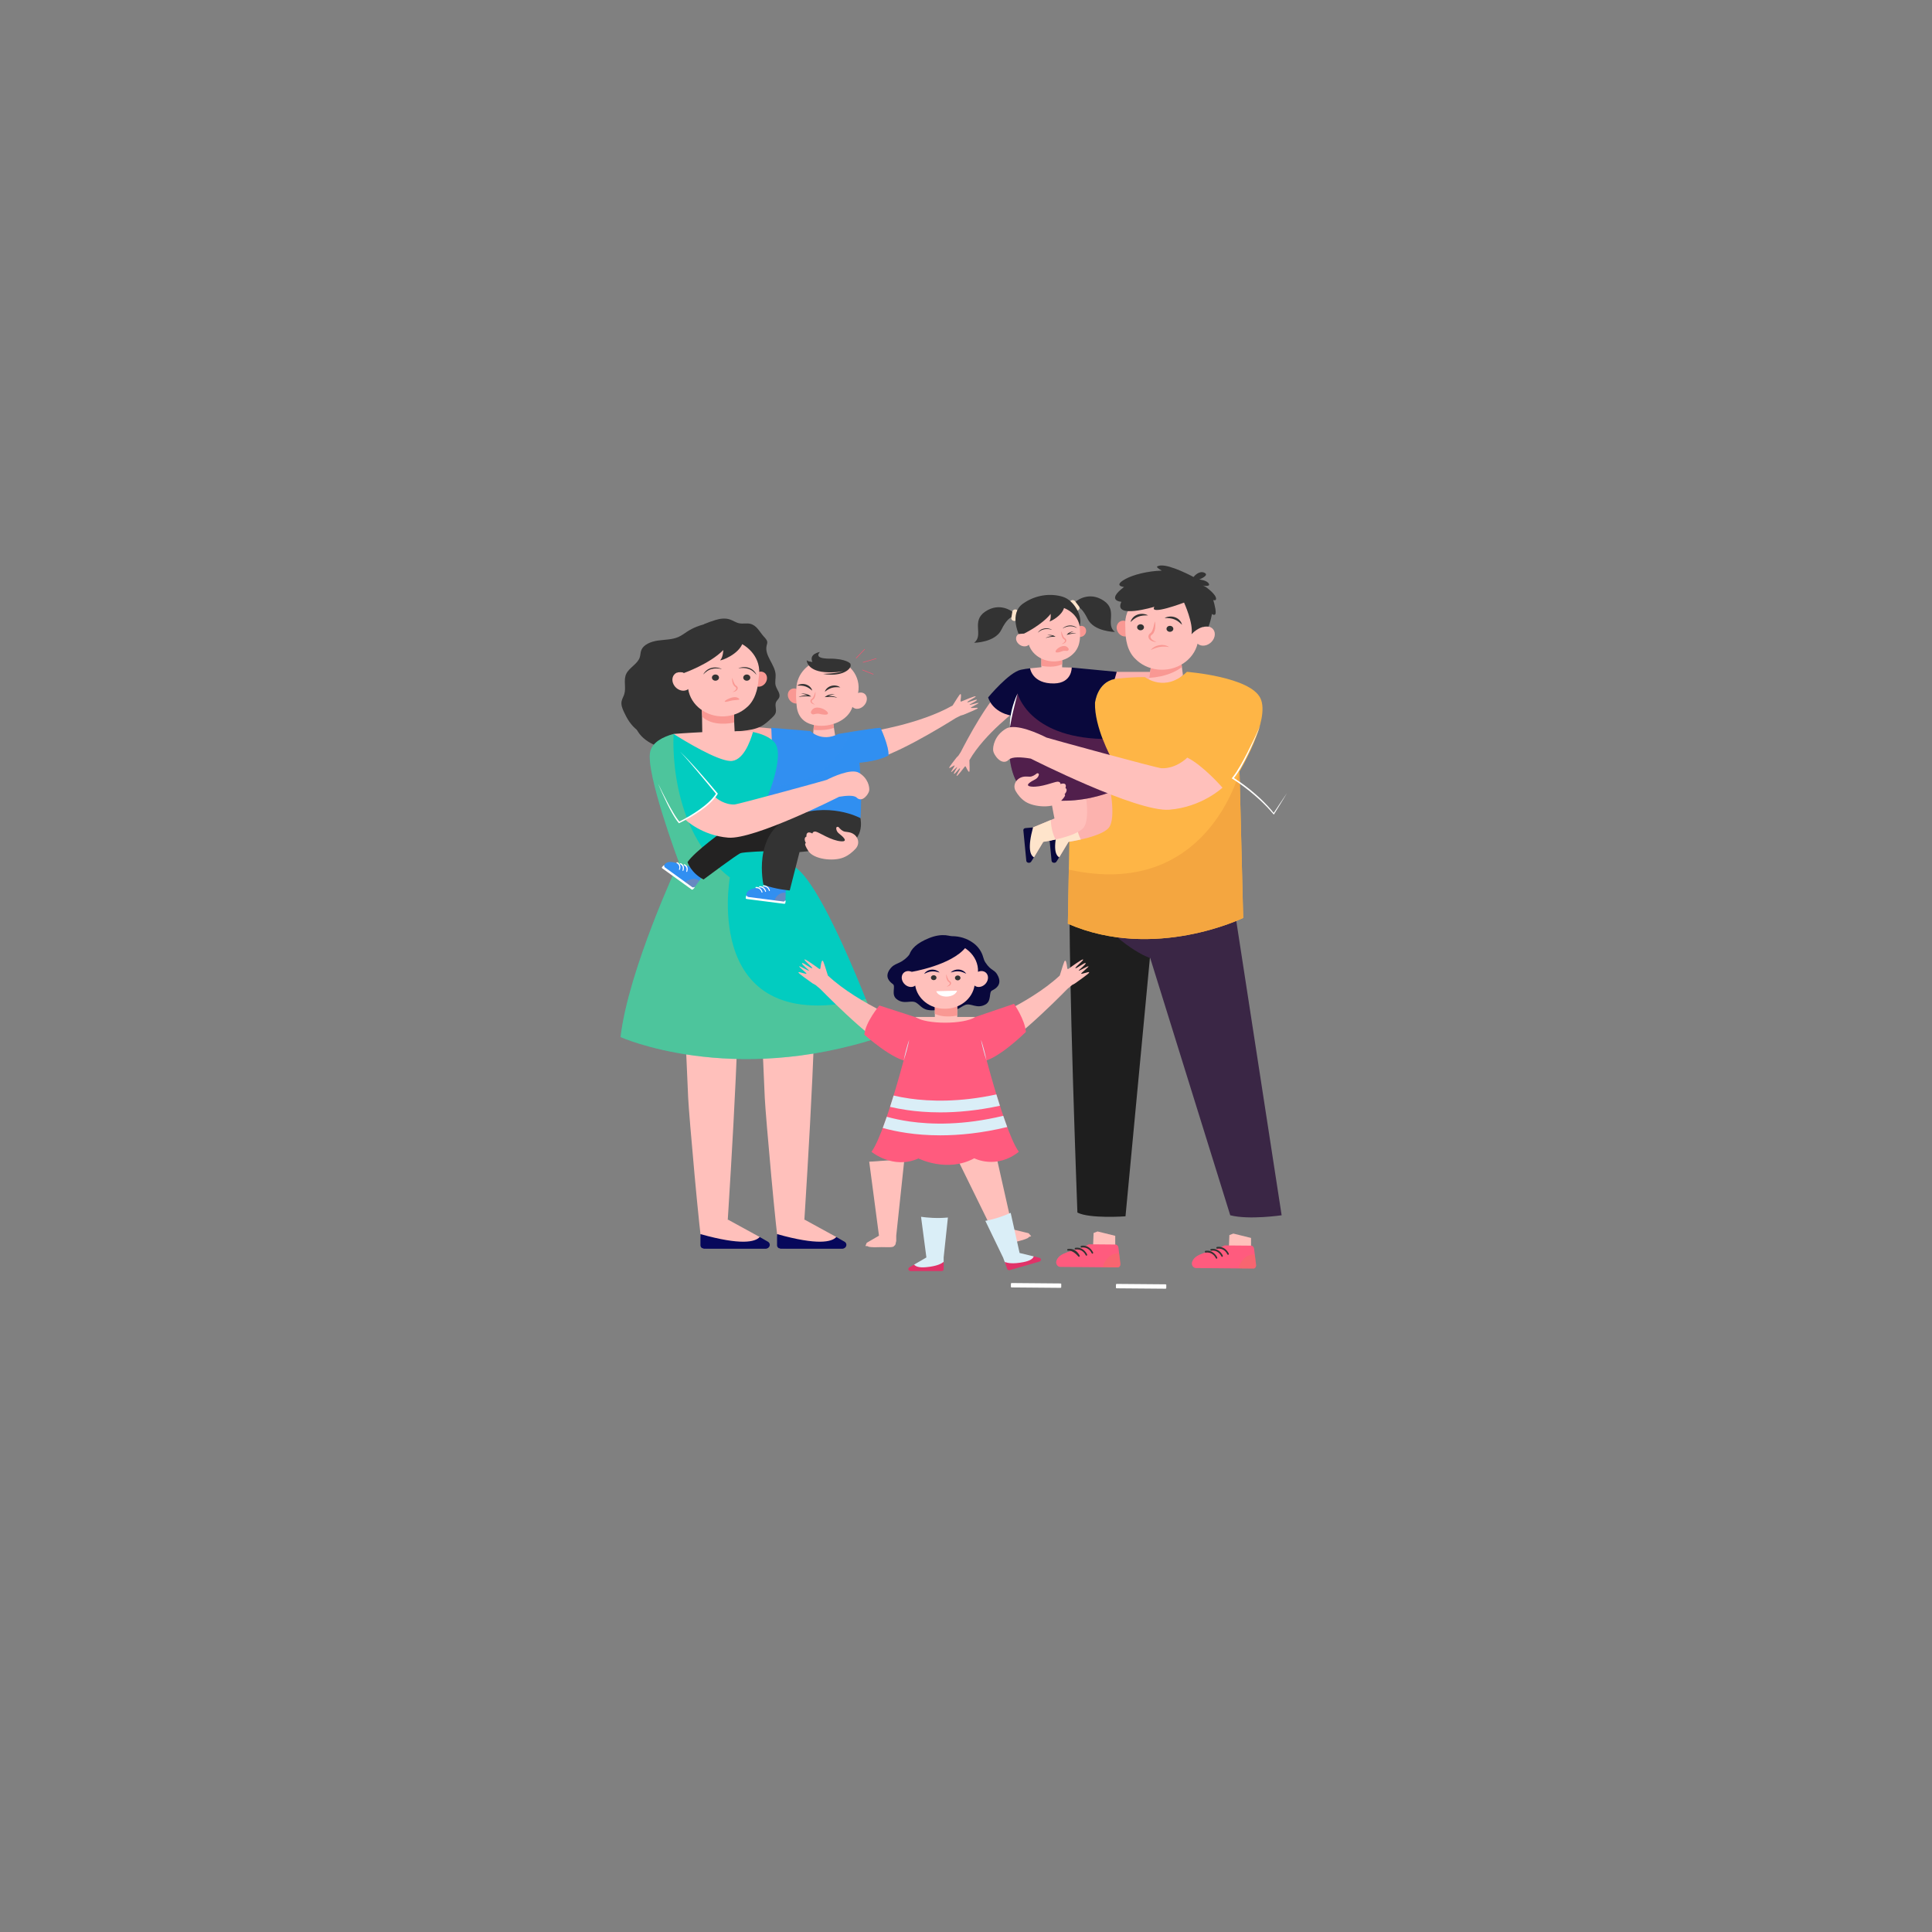 <?xml version="1.0" encoding="utf-8"?>
<!-- Generator: Adobe Illustrator 16.0.0, SVG Export Plug-In . SVG Version: 6.00 Build 0)  -->
<!DOCTYPE svg PUBLIC "-//W3C//DTD SVG 1.1//EN" "http://www.w3.org/Graphics/SVG/1.1/DTD/svg11.dtd">
<svg version="1.1" id="Capa_1" xmlns="http://www.w3.org/2000/svg" xmlns:xlink="http://www.w3.org/1999/xlink" x="0px" y="0px"
	 width="400px" height="400px" viewBox="0 0 400 400" enable-background="new 0 0 400 400" xml:space="preserve">
<rect x="0" y="0" width="400" height="400" fill="#808080" stroke="none"/>
<polygon fill="#FCB2AE" points="159.692,150.818 150.953,150.032 151.533,151.953 161.759,154.183 "/>
<path fill="#FFC0BB" d="M200.987,146.539c0.013-0.126,1.763-0.925,1.61-1.001c-0.153-0.076-1.87,0.49-1.89,0.392
	c-0.023-0.098,1.68-0.849,1.553-1.043c-0.126-0.195-1.959,0.682-1.988,0.491c-0.029-0.191,1.874-1.047,1.728-1.208
	c-0.126-0.137-2.28,0.776-2.965,1.07c-0.087,0.038-0.188-0.026-0.175-0.112c0.188-1.317,0.116-1.429-0.053-1.413
	c-0.112,0.01-0.971,1.365-1.582,2.354c-6.846,3.896-17.138,5.416-17.138,5.416s-5.352,6.46-0.208,5.951
	c4.508-0.447,15.376-7.125,17.989-8.766l0,0l1.007-0.509l0,0c0.001,0,0.003-0.001,0.003-0.002c0.307-0.099,0.58-0.166,0.58-0.166
	c3.042-1.252,3-1.316,2.967-1.421C202.391,146.466,200.975,146.666,200.987,146.539z"/>
<path fill="#333333" d="M151.169,128.272c0.643,0.225,1.199,0.637,1.874,0.771c0.741,0.148,1.532-0.061,2.267,0.104
	c1.342,0.301,1.932,1.633,2.782,2.594c0.326,0.368,0.731,0.734,0.763,1.201c0.017,0.248-0.078,0.489-0.134,0.734
	c-0.477,2.059,1.741,3.895,1.864,5.993c0.046,0.779-0.201,1.577,0.024,2.33c0.25,0.83,1.054,1.633,0.701,2.433
	c-0.141,0.318-0.448,0.56-0.607,0.872c-0.36,0.709,0.132,1.56-0.119,2.303c-0.134,0.397-0.462,0.716-0.782,1.02
	c-0.67,0.635-1.351,1.281-2.193,1.731c-1.172,0.624-2.567,0.826-3.928,0.97c-1.588,0.167-3.317,0.247-4.662-0.514
	c-0.569-0.322-1.028-0.776-1.414-1.266c-0.342-0.433-0.641-0.923-0.643-1.451c-0.001-0.634,0.42-1.199,0.658-1.799
	c0.367-0.922,0.29-1.974-0.212-2.846c-0.731-1.272-2.326-2.225-2.405-3.65c-0.037-0.657,0.27-1.296,0.262-1.953
	c-0.016-1.199-1.076-2.278-0.94-3.472c0.145-1.294,1.693-2.34,1.307-3.694c-0.168-0.589-0.514-1.177,0.263-1.513
	c0.698-0.301,1.499-0.575,2.232-0.804C149.103,128.063,150.183,127.928,151.169,128.272z"/>
<path fill="#333333" d="M142.339,130.725c-0.607,0.389-1.172,0.836-1.841,1.137c-1.3,0.586-2.832,0.554-4.274,0.758
	c-1.443,0.206-3.011,0.81-3.461,2.032c-0.176,0.477-0.157,0.994-0.317,1.475c-0.451,1.35-2.17,2.091-2.789,3.387
	c-0.623,1.308,0.021,2.842-0.409,4.209c-0.159,0.507-0.464,0.979-0.559,1.498c-0.132,0.72,0.15,1.446,0.46,2.12
	c0.652,1.426,1.482,2.837,2.809,3.837s3.246,1.512,4.873,0.948c1.763-0.611,2.719-2.235,3.78-3.615
	c1.923-2.5,4.649-4.578,5.855-7.401c0.903-2.116,0.877-4.503,2.03-6.522c0.43-0.755,1.018-1.441,1.353-2.231
	c0.334-0.792,0.368-1.759-0.252-2.406c-1.047-1.09-1.687-1.123-3.278-0.807C144.891,129.427,143.524,129.965,142.339,130.725z"/>
<path fill="#FCB9B6" d="M197.649,158.485c0.052,0.099-0.859,1.373-0.708,1.37c0.152-0.003,1.158-1.088,1.221-1.022
	c0.065,0.066-0.835,1.283-0.643,1.38c0.193,0.099,1.128-1.266,1.245-1.133c0.116,0.13-0.884,1.507-0.691,1.57
	c0.16,0.054,1.322-1.461,1.688-1.943c0.045-0.063,0.153-0.054,0.186,0.015c0.517,1.061,0.627,1.117,0.746,1.041
	c0.081-0.051,0.047-1.398,0.011-2.375c3.189-5.559,10.146-10.663,10.146-10.663s0.789-6.906-2.811-4.542
	c-3.158,2.072-7.976,11.264-9.116,13.501l0,0l-0.499,0.769h-0.002c0,0.001-0.001,0.002-0.001,0.002
	c-0.18,0.191-0.351,0.349-0.351,0.349c-1.656,2.109-1.591,2.141-1.516,2.207C196.635,159.081,197.597,158.386,197.649,158.485z"/>
<g>
	<path fill="#FFC0BB" d="M173.151,256.111l-6.565-3.597l-5.704,2.994l1.979,1.252l6.893,0.883c0,0,2.693-0.29,2.812-0.359
		C172.685,257.213,173.151,256.111,173.151,256.111z"/>
	<path fill="#FFC0BB" d="M157.312,203.938c0,0,0.872,19.931,1.027,23.369c0.157,3.457,2.421,29.054,2.959,31.193l4.873-0.306
		c0,0,3.324-49.44,2.28-54.257C167.407,199.123,157.312,203.938,157.312,203.938z"/>
	<path fill="#07085B" d="M173.151,256.111l1.664,0.95c0.771,0.433,0.423,1.482-0.491,1.482H161.69c-0.446,0-0.808-0.318-0.808-0.712
		v-2.323C169.297,257.863,172.204,257.148,173.151,256.111z"/>
</g>
<g>
	<path fill="#FFC0BB" d="M157.291,256.111l-6.565-3.597l-5.704,2.994l1.98,1.252l6.892,0.883c0,0,2.693-0.29,2.813-0.359
		C156.826,257.213,157.291,256.111,157.291,256.111z"/>
	<path fill="#FFC0BB" d="M141.452,203.938c0,0,0.871,19.931,1.027,23.369c0.156,3.457,2.42,29.054,2.958,31.193l4.873-0.306
		c0,0,3.324-49.44,2.279-54.257C151.546,199.123,141.452,203.938,141.452,203.938z"/>
	<path fill="#07085B" d="M157.291,256.111l1.664,0.95c0.77,0.433,0.423,1.482-0.492,1.482h-12.634c-0.445,0-0.807-0.318-0.807-0.712
		v-2.323C153.436,257.863,156.342,257.148,157.291,256.111z"/>
</g>
<polygon fill="#FFC0BB" points="230.898,258.72 230.898,255.863 227.234,254.958 226.419,255.278 226.279,258.72 227.435,261.717 
	"/>
<path fill="#FFFFFF" d="M209.447,266.55l10.111,0.086c0.087,0,0.157-0.061,0.158-0.137l0.007-0.635
	c0.001-0.076-0.068-0.139-0.156-0.139l-10.109-0.086c-0.088,0-0.158,0.061-0.159,0.137l-0.007,0.635
	C209.291,266.487,209.36,266.55,209.447,266.55z"/>
<path fill="#FF5B7E" d="M231.555,258.311l0.41,3.316c0.05,0.409-0.214,0.777-0.556,0.775l-11.866-0.1
	c-0.308-0.003-0.61-0.175-0.77-0.494c-0.161-0.327-0.188-0.818,0.349-1.476c1.057-1.286,4.445-1.59,6.196-2.654
	c0.062-0.038,0.135-0.061,0.21-0.059l5.411,0.046C231.248,257.669,231.508,257.942,231.555,258.311z"/>
<g>
	<path fill="#333333" d="M226.23,259.549L226.23,259.549c0.087-0.044,0.119-0.172,0.07-0.269c-0.229-0.456-0.945-1.568-2.429-1.354
		c-0.085,0.013-0.146,0.113-0.131,0.215v0.006c0.013,0.1,0.09,0.163,0.172,0.153c1.329-0.189,1.939,0.79,2.124,1.174
		C226.076,259.554,226.158,259.587,226.23,259.549z"/>
</g>
<g>
	<path fill="#333333" d="M224.992,259.965L224.992,259.965c0.088-0.046,0.12-0.171,0.071-0.269
		c-0.228-0.457-0.943-1.567-2.429-1.353c-0.086,0.013-0.145,0.11-0.131,0.215v0.003c0.014,0.1,0.09,0.166,0.173,0.153
		c1.329-0.187,1.938,0.793,2.123,1.174C224.839,259.971,224.922,260.004,224.992,259.965z"/>
</g>
<path opacity="0.3" fill="#E87B50" d="M228.416,261.937c0.851-1.977,2.09-2.414,2.941-2.447c0.192-0.01,0.357,0.12,0.379,0.289
	l0.229,1.849c0.05,0.409-0.214,0.777-0.556,0.775l-2.652-0.023C228.497,262.379,228.325,262.148,228.416,261.937z"/>
<polygon fill="#FFC0BB" points="259.011,259.157 259.011,256.301 255.345,255.396 254.53,255.715 254.392,259.157 255.544,262.154 
	"/>
<path fill="#FFFFFF" d="M231.194,266.731l10.111,0.084c0.086,0,0.157-0.061,0.158-0.137l0.007-0.635
	c0.001-0.076-0.069-0.137-0.155-0.139l-10.111-0.084c-0.086-0.002-0.157,0.061-0.158,0.137l-0.007,0.633
	C231.038,266.667,231.108,266.729,231.194,266.731z"/>
<path fill="#FF5B7E" d="M259.644,258.549l0.411,3.316c0.051,0.409-0.213,0.777-0.555,0.774l-11.866-0.103
	c-0.308-0.002-0.61-0.174-0.77-0.493c-0.162-0.327-0.19-0.818,0.349-1.473c1.056-1.289,4.445-1.593,6.194-2.657
	c0.063-0.038,0.137-0.059,0.212-0.059l5.41,0.046C259.339,257.904,259.599,258.178,259.644,258.549z"/>
<g>
	<path fill="#333333" d="M254.32,259.786L254.32,259.786c0.086-0.046,0.119-0.174,0.071-0.271c-0.229-0.455-0.945-1.564-2.43-1.353
		c-0.086,0.013-0.144,0.113-0.131,0.218l0.001,0.003c0.012,0.1,0.09,0.166,0.173,0.153c1.329-0.188,1.938,0.792,2.122,1.173
		C254.167,259.791,254.249,259.824,254.32,259.786z"/>
</g>
<g>
	<path fill="#333333" d="M253.085,260.203L253.085,260.203c0.085-0.046,0.118-0.174,0.069-0.271
		c-0.229-0.455-0.945-1.567-2.429-1.353c-0.086,0.013-0.145,0.112-0.131,0.215v0.005c0.013,0.1,0.089,0.164,0.173,0.153
		c1.329-0.188,1.938,0.79,2.123,1.174C252.93,260.208,253.012,260.238,253.085,260.203z"/>
</g>
<g>
	<path fill="#333333" d="M251.935,260.589L251.935,260.589c0.085-0.046,0.118-0.171,0.07-0.269c-0.229-0.455-0.946-1.567-2.43-1.353
		c-0.086,0.013-0.145,0.112-0.131,0.215v0.003c0.013,0.1,0.089,0.166,0.171,0.155c1.331-0.188,1.94,0.79,2.125,1.172
		C251.779,260.594,251.861,260.627,251.935,260.589z"/>
</g>
<path opacity="0.3" fill="#E87B50" d="M256.507,262.175c0.852-1.977,2.09-2.414,2.942-2.45c0.192-0.008,0.356,0.123,0.376,0.289
	l0.229,1.852c0.051,0.409-0.213,0.777-0.555,0.774l-2.654-0.022C256.589,262.614,256.415,262.387,256.507,262.175z"/>
<path fill="#1E1E1E" d="M221.488,184.047c5.553,5.585,16.649,13.645,16.649,13.645l0,0l-5.115,54.133c0,0-7.408,0.537-9.956-0.779
	C223.066,251.046,221.126,199.726,221.488,184.047z"/>
<path fill="#3A2645" d="M223.59,186.123c0.018-0.791-2.146,1.544-2.105,0.911c0.849-13.15,27.803-2.124,27.803-2.124l5.661-0.795
	l10.4,67.494c0,0-6.766,0.997-10.639,0l-16.572-53.256C238.138,198.354,232.209,196.651,223.59,186.123z"/>
<path fill="#FCB2AE" d="M231.21,139.099h9.206l0.432,3.701c0,0-2.989,0.7-3.267,0.533c-0.277-0.166-5.251-1.233-5.251-1.333
	c0-0.1-2.584-0.588-2.468-0.645c0.112-0.056,0.188-2.257,0.188-2.257H231.21z"/>
<path fill="#FFC0BB" d="M244.441,136.09l0.47,3.673l-0.261,0.287c-1.694,1.87-4.366,2.84-7.069,2.567l0,0l0.97-6.276L244.441,136.09
	z"/>
<path fill="#F99893" d="M237.935,140.335l0.616-3.994l5.891-0.251l0.259,2.029C243.627,138.927,241.455,140.141,237.935,140.335z"/>
<path fill="#F99893" d="M234.197,129.774c0.289,0.881-0.13,1.762-0.934,1.964c-0.806,0.203-1.691-0.348-1.981-1.23
	c-0.286-0.881,0.131-1.762,0.936-1.964S233.909,128.892,234.197,129.774z"/>
<path fill="#FFC0BB" d="M233.863,134.743c-0.193-0.387-0.349-0.793-0.462-1.214c-0.325-1.13-0.417-2.306-0.405-3.322
	c0.004-0.219-0.007-0.436-0.024-0.654c-0.065-0.879,0.051-1.794,0.397-2.714c1.117-2.956,4.379-4.955,7.929-4.852
	c4.785,0.14,8.302,3.796,7.802,7.855c0.534-0.197,1.105-0.2,1.579,0.042c0.909,0.464,1.108,1.648,0.447,2.646
	c-0.662,0.995-1.936,1.427-2.846,0.962c-0.126-0.064-0.237-0.143-0.335-0.233c-0.829,3.417-4.386,5.779-8.253,5.355
	c-1.889-0.207-3.52-1.043-4.677-2.252c-0.08-0.07-0.16-0.153-0.245-0.249C234.398,135.696,234.104,135.232,233.863,134.743z"/>
<path fill="#333333" d="M241.52,130.117c-0.048,0.339,0.227,0.649,0.613,0.692c0.387,0.042,0.741-0.2,0.789-0.539
	c0.049-0.339-0.226-0.65-0.614-0.692C241.921,129.536,241.567,129.777,241.52,130.117z"/>
<path fill="#333333" d="M235.436,129.795c-0.049,0.342,0.227,0.652,0.615,0.694c0.389,0.042,0.744-0.199,0.791-0.54
	c0.051-0.341-0.225-0.651-0.615-0.695C235.838,129.213,235.483,129.455,235.436,129.795z"/>
<path fill="#333333" d="M241.129,127.953c0.375-0.006,0.724,0.005,1.061,0.048c0.335,0.042,0.656,0.119,0.951,0.237
	c0.293,0.12,0.58,0.263,0.831,0.464l0.099,0.07c0.034,0.024,0.059,0.054,0.093,0.079l0.188,0.16c0.125,0.11,0.233,0.235,0.376,0.347
	c-0.042-0.157-0.095-0.318-0.168-0.471c-0.093-0.142-0.166-0.303-0.296-0.429c-0.228-0.275-0.56-0.488-0.917-0.631
	c-0.36-0.144-0.762-0.203-1.146-0.179C241.818,127.676,241.441,127.767,241.129,127.953z"/>
<path fill="#333333" d="M237.681,127.41c-0.311-0.188-0.687-0.282-1.069-0.312c-0.385-0.027-0.785,0.028-1.148,0.168
	c-0.359,0.139-0.692,0.35-0.924,0.625c-0.131,0.125-0.207,0.284-0.301,0.428c-0.076,0.151-0.131,0.311-0.172,0.469
	c0.144-0.114,0.254-0.236,0.38-0.346l0.188-0.159c0.034-0.025,0.063-0.055,0.095-0.077l0.1-0.07
	c0.254-0.198,0.543-0.339,0.837-0.457c0.296-0.116,0.615-0.189,0.953-0.229C236.957,127.41,237.307,127.401,237.681,127.41z"/>
<path fill="#F99893" d="M239.113,128.622c0.093,0.44,0.104,0.891,0.053,1.34c-0.024,0.225-0.069,0.449-0.145,0.675
	c-0.079,0.224-0.181,0.452-0.388,0.658l-0.09,0.071l-0.075,0.062c-0.033,0.029-0.08,0.054-0.105,0.086
	c-0.063,0.059-0.108,0.126-0.134,0.198c-0.062,0.145-0.009,0.319,0.091,0.479c0.214,0.329,0.655,0.552,1.129,0.706
	c-0.502,0.018-1.07-0.113-1.442-0.516c-0.182-0.194-0.298-0.481-0.223-0.766c0.017-0.07,0.043-0.139,0.084-0.202
	c0.033-0.066,0.082-0.121,0.134-0.175c0.046-0.058,0.109-0.094,0.165-0.143c0.034-0.025,0.042-0.033,0.06-0.049l0.048-0.041
	c0.129-0.124,0.229-0.309,0.313-0.498c0.088-0.189,0.141-0.398,0.208-0.604C238.91,129.488,239.006,129.058,239.113,128.622z"/>
<path fill="#333333" d="M233.102,119.829c1.562-0.833,4.467-1.604,7.43-1.686c-0.696-0.408-1.123-0.735-0.947-0.851
	c1.404-0.934,6.042,1.383,7.521,2.167c0.272-0.328,1.223-1.336,2.233-0.886c1.196,0.533-1.046,1.405-1.046,1.405
	s1.61,0.142,1.994,0.889c0.284,0.553-0.7,0.459-1.234,0.374c0.169,0.047,0.404,0.151,0.655,0.331h0.001c0,0,2.247,1.576,2.054,2.504
	c-0.048,0.224-0.268,0.246-0.571,0.15c0.278,0.958,0.745,2.771,0.359,3.015c-0.222,0.138-0.438,0.034-0.616-0.135
	c-0.273,1.468-0.717,2.624-0.717,2.624c-1.935-0.257-3.525,1.584-3.525,1.584c0.413-2.276-1.548-6.552-1.548-6.552
	s-7.331,2.776-6.142,0.862c0,0-8.607,2.639-6.83-1.031c0,0-3.29-0.17,0.548-3.064C232.721,121.528,230.307,121.316,233.102,119.829z
	"/>
<path fill="#FFC0BB" d="M213.271,138.371l2.958-0.295l5.658,0.133l1.101,2.291l-1.777,1.333c0,0-1.083,0.891-2.45,0.668
	c-1.367-0.223,1.663,0.177-1.585-0.312c-3.251-0.49-3.857-0.31-3.807-0.833s-0.253-0.901-0.203-1.368
	C213.218,139.521,213.271,138.371,213.271,138.371z"/>
<path fill="#FEB546" d="M245.733,139.099c0,0,13.099,1,15.225,5.469c2.128,4.467-4.328,15.137-4.328,15.137l0.759,30.341
	c0,0-18.415,9.005-36.3,1.201l0.571-32.049l2.277-14.346l2.771,0.65c0,0,0.494-4.535,4.366-4.969c3.874-0.433,6-0.333,6-0.333
	S241.238,143.467,245.733,139.099z"/>
<g>
	<path fill="#FCB2AE" d="M229.469,161.417c0,0-1.201-0.851-1.458-0.758c-0.257,0.093-5.622,0.215-5.605,1.715
		c0.018,1.5,1.144,7.08,1.144,7.08l-4.44,1.859l-0.746,1.063l-0.262,3.504c0,0,0.327,1.333,0.378,1.387
		c0.054,0.056,0.817,0.228,0.817,0.228l1.928-3.2c1.477-0.231,6.634-1.133,8.245-2.807
		C231.355,169.531,229.469,161.417,229.469,161.417z"/>
	<path fill="#FEE4CB" d="M222.78,169.778l-3.672,1.536l-0.746,1.063l-0.262,3.504c0,0,0.327,1.333,0.378,1.387
		c0.054,0.056,0.817,0.228,0.817,0.228l1.928-3.2c0.51-0.079,1.457-0.239,2.547-0.484
		C223.038,172.365,222.828,170.818,222.78,169.778z"/>
	<path fill="#09083C" d="M219.296,177.495l-0.558,0.889c-0.253,0.408-0.977,0.295-1.022-0.163l-0.61-6.331
		c-0.02-0.222,0.175-0.421,0.439-0.444l1.563-0.132C217.931,175.664,218.553,177.079,219.296,177.495z"/>
	<path fill="#FFC0BB" d="M224.234,161.417c0,0-1.198-0.851-1.458-0.758c-0.256,0.093-5.62,0.215-5.603,1.715
		c0.015,1.5,1.143,7.08,1.143,7.08l-4.442,1.859l-0.746,1.063l-0.262,3.504c0,0,0.327,1.333,0.381,1.387
		c0.052,0.056,0.815,0.228,0.815,0.228l1.929-3.2c1.475-0.231,6.634-1.133,8.243-2.807
		C226.124,169.531,224.234,161.417,224.234,161.417z"/>
	<path fill="#FEE4CB" d="M217.545,169.778l-3.671,1.536l-0.746,1.063l-0.262,3.504c0,0,0.327,1.333,0.381,1.387
		c0.052,0.056,0.815,0.228,0.815,0.228l1.929-3.2c0.509-0.079,1.458-0.239,2.548-0.484
		C217.807,172.365,217.594,170.818,217.545,169.778z"/>
	<path fill="#09083C" d="M214.063,177.495l-0.56,0.889c-0.254,0.408-0.975,0.295-1.019-0.163l-0.611-6.331
		c-0.023-0.222,0.174-0.421,0.438-0.444l1.563-0.132C212.697,175.664,213.319,177.079,214.063,177.495z"/>
</g>
<path fill="#F99893" d="M242.032,133.97c-0.678-0.135-1.319-0.136-1.944-0.025c-0.308,0.064-0.618,0.139-0.919,0.253
	c-0.08,0.021-0.151,0.055-0.227,0.086l-0.23,0.089c-0.153,0.063-0.3,0.136-0.465,0.193c0.104-0.123,0.222-0.238,0.345-0.347
	c0.136-0.095,0.266-0.207,0.42-0.284c0.295-0.173,0.637-0.292,0.988-0.361c0.356-0.063,0.726-0.063,1.077-0.001
	C241.429,133.635,241.771,133.76,242.032,133.97z"/>
<path fill="#09083C" d="M213.271,138.371c-0.623,0.067-1.274,0.162-1.902,0.294c-2.481,0.523-6.783,5.724-6.783,5.724
	s0.707,3.002,4.859,3.792c0,0-3.089,15.259,5.492,17.059c10.823,2.273,19.352-3.333,19.352-3.333l-4.233-5.002
	c0,0-3.498-6.382-3.347-11.402c0,0,0.389-4.202,4.077-4.927l0.424-1.476l-9.322-0.89c0,0,0.094,3.217-3.646,3.291
	C213.698,141.589,213.271,138.371,213.271,138.371z"/>
<g opacity="0.3">
	<path fill="#FA5371" d="M228.291,152.997c-15.427-0.405-17.605-9.43-17.605-9.43l-1.24,4.613c0,0-3.088,15.259,5.492,17.059
		c10.823,2.273,19.352-3.333,19.352-3.333l-4.233-5.002C230.056,156.903,229.158,155.266,228.291,152.997z"/>
</g>
<path fill="#FFC0BB" d="M245.82,156.853c0,0-2.251,2.319-5.341,2.203c-0.961-0.036-23.724-6.272-23.817-6.355
	c-1.451-0.732-6.33-3.029-8.364-1.846c-2.403,1.397-2.792,3.739-2.665,4.607c0.127,0.868,1.787,3.24,3.229,1.827
	c0.683-0.671,2.663-0.543,4.555-0.225c0,0,21.913,11.111,28.673,10.577c6.758-0.535,11.011-4.567,11.011-4.567
	S249.099,158.476,245.82,156.853z"/>
<path fill="#FFC0BB" d="M212.413,160.773c-1.79-0.014-2.938,1.644-2.11,3.039c0.415,0.705,1.063,1.557,1.98,2.156
	c1.842,1.192,5.817,1.432,7.27-0.031c1.454-1.462,0.834-1.459,0.834-1.459s0.858-0.913,0.204-1.325c0,0,0.308-0.762-0.276-0.913
	c0,0-0.397-0.071-0.746,0.093c0,0,0.037-0.492-0.608-0.495c-0.644-0.002-3.441,1.241-5.456,1.014
	c-1.586-0.178,0.008-1.079,0.759-1.453c0.344-0.173,0.617-0.441,0.755-0.768c0.039-0.092,0.063-0.186,0.072-0.28
	c0.019-0.218-0.278-0.342-0.462-0.194c-0.332,0.268-0.899,0.648-1.42,0.644C213.013,160.798,212.731,160.776,212.413,160.773z"/>
<path fill="#F4A640" d="M221.288,180.045l-0.199,11.201c17.885,7.804,36.3-1.201,36.3-1.201l-0.759-30.341
	C256.63,159.705,249.997,186.415,221.288,180.045z"/>
<path fill="#FFFFFF" d="M210.686,143.567c-0.141,0.587-0.293,1.168-0.442,1.75c-0.068,0.291-0.149,0.581-0.217,0.872
	c-0.075,0.29-0.146,0.581-0.213,0.872l-0.104,0.438l-0.097,0.438c-0.071,0.291-0.121,0.584-0.188,0.875
	c-0.12,0.586-0.221,1.173-0.328,1.767c-0.033-0.599-0.009-1.201,0.063-1.799c0.016-0.15,0.038-0.298,0.061-0.447
	c0.022-0.148,0.045-0.298,0.073-0.446c0.028-0.148,0.056-0.296,0.087-0.444L209.48,147c0.033-0.148,0.073-0.293,0.113-0.439
	c0.036-0.146,0.073-0.292,0.117-0.438c0.088-0.291,0.175-0.581,0.276-0.866C210.185,144.684,210.41,144.116,210.686,143.567z"/>
<path fill="#333333" d="M209.585,126.649c0,0-2.542-2.059-5.573-0.046c-3.032,2.012-0.265,4.893-2.332,6.479
	c0,0,4.345-0.035,5.651-2.708c0.99-2.029,1.824-2.503,2.169-2.614c0.207-0.068,0.389-0.197,0.471-0.377
	C210.063,127.18,210.04,126.911,209.585,126.649z"/>
<path fill="#FEE4CB" d="M210.294,126.182L210.294,126.182c-0.335-0.045-0.65,0.158-0.698,0.453l-0.211,1.288
	c-0.054,0.319,0.217,0.611,0.583,0.63l0,0c0.332,0.019,0.625-0.194,0.664-0.485l0.175-1.292
	C210.846,126.488,210.618,126.226,210.294,126.182z"/>
<path fill="#333333" d="M222.924,124.404c0,0,2.541-2.058,5.573-0.046c3.03,2.012,0.264,4.894,2.331,6.479
	c0,0-4.346-0.035-5.65-2.71c-0.991-2.027-1.825-2.502-2.17-2.613c-0.208-0.066-0.388-0.196-0.47-0.375
	C222.444,124.934,222.466,124.666,222.924,124.404z"/>
<path fill="#FEE4CB" d="M221.739,124.331L221.739,124.331c0.28-0.167,0.664-0.102,0.853,0.146l0.818,1.084
	c0.202,0.271,0.101,0.634-0.221,0.789l0,0c-0.292,0.142-0.66,0.059-0.838-0.19l-0.786-1.101
	C221.391,124.814,221.469,124.493,221.739,124.331z"/>
<rect x="215.601" y="135.595" fill="#FFC0BB" width="4.306" height="3.781"/>
<path fill="#F99893" d="M215.601,137.863v-2.268h4.306v1.929C218.979,137.962,217.606,138.213,215.601,137.863z"/>
<path fill="#333333" d="M210.902,131.263c0,0-1.937-4.24,0.83-6.238c2.765-2,5.992-2.192,8.319-1.464
	c2.328,0.729,4.158,4.009,3.48,6.086l-7.516-1.023L210.902,131.263z"/>
<path fill="#F99893" d="M222.709,130.533c-0.168,0.62,0.173,1.21,0.758,1.319c0.587,0.108,1.196-0.307,1.365-0.929
	c0.165-0.621-0.173-1.212-0.758-1.319C223.486,129.496,222.877,129.912,222.709,130.533z"/>
<path fill="#FFC0BB" d="M223.171,133.952c0.122-0.274,0.216-0.562,0.276-0.857c0.186-0.793,0.197-1.608,0.144-2.311
	c-0.014-0.151-0.015-0.301-0.012-0.452c0.007-0.612-0.118-1.237-0.408-1.858c-0.932-2-3.361-3.251-5.899-3.039
	c-3.422,0.287-5.781,2.951-5.24,5.737c-0.392-0.115-0.801-0.094-1.129,0.092c-0.632,0.357-0.723,1.183-0.203,1.845
	c0.521,0.662,1.452,0.91,2.083,0.553c0.088-0.05,0.163-0.109,0.23-0.175c0.746,2.328,3.403,3.818,6.154,3.374
	c1.346-0.218,2.479-0.861,3.253-1.742c0.053-0.052,0.106-0.113,0.163-0.181C222.83,134.632,223.021,134.299,223.171,133.952z"/>
<path fill="#333333" d="M217.815,130.396c-0.263-0.08-0.531-0.132-0.8-0.156c-0.27-0.022-0.537-0.011-0.797,0.041
	c-0.13,0.025-0.256,0.063-0.38,0.109c-0.063,0.021-0.12,0.047-0.18,0.073c-0.029,0.014-0.058,0.03-0.087,0.043
	c-0.03,0.014-0.061,0.028-0.088,0.045c-0.227,0.125-0.435,0.28-0.636,0.448c0.136-0.209,0.323-0.399,0.549-0.553
	c0.112-0.077,0.233-0.146,0.365-0.2c0.131-0.055,0.269-0.098,0.412-0.126c0.286-0.057,0.585-0.058,0.865-0.009
	c0.141,0.024,0.276,0.062,0.409,0.108C217.579,130.268,217.704,130.322,217.815,130.396z"/>
<path fill="#333333" d="M219.997,130.139c0.087-0.097,0.19-0.18,0.302-0.255c0.112-0.075,0.232-0.143,0.362-0.198
	c0.256-0.113,0.544-0.181,0.836-0.191c0.146-0.007,0.292,0.004,0.436,0.026c0.144,0.021,0.282,0.059,0.414,0.107
	c0.263,0.097,0.5,0.236,0.695,0.407c-0.245-0.116-0.493-0.217-0.749-0.286c-0.033-0.008-0.065-0.015-0.099-0.022
	c-0.032-0.007-0.064-0.015-0.096-0.021c-0.067-0.011-0.133-0.023-0.196-0.029c-0.134-0.016-0.267-0.022-0.398-0.017
	c-0.267,0.01-0.528,0.06-0.782,0.143C220.469,129.888,220.228,130,219.997,130.139z"/>
<path fill="#333333" d="M212.031,131.171c0,0,3.717-1.799,5.494-4.079c0,0,0.123,1.121-0.258,1.564
	c0.149,0.062,2.72-1.167,3.082-2.991c0.36-1.826-3.247-0.715-3.247-0.715s-2.152-0.044-2.24,0.004
	c-0.086,0.051-1.475,0.991-1.537,1.057c-0.06,0.068-1.675,2.667-1.675,2.667l-0.368,0.94l-0.38,1.644L212.031,131.171z"/>
<path fill="#F99893" d="M219.731,130.672c-0.028,0.276-0.008,0.551,0.053,0.826c0.029,0.136,0.071,0.272,0.131,0.406
	c0.063,0.134,0.141,0.269,0.279,0.386l0.058,0.041l0.053,0.034c0.021,0.017,0.051,0.029,0.068,0.048
	c0.043,0.034,0.074,0.073,0.096,0.116c0.045,0.086,0.025,0.194-0.024,0.298c-0.113,0.211-0.368,0.37-0.648,0.488
	c0.308-0.014,0.648-0.122,0.851-0.387c0.1-0.129,0.151-0.311,0.09-0.482c-0.017-0.042-0.036-0.083-0.064-0.12
	c-0.025-0.04-0.059-0.069-0.093-0.102c-0.032-0.032-0.074-0.052-0.11-0.079c-0.024-0.014-0.028-0.02-0.041-0.028l-0.031-0.022
	c-0.088-0.069-0.159-0.179-0.223-0.29c-0.067-0.112-0.113-0.237-0.167-0.361C219.91,131.194,219.824,130.935,219.731,130.672z"/>
<path fill="#FFFFFF" d="M265.736,165.266l-0.706,1.055c-0.447,0.661-0.886,1.323-1.325,1.987l-0.342-0.417l-0.219-0.267
	l-0.231-0.258l-0.464-0.52l-0.485-0.506l-0.241-0.252l-0.251-0.245l-0.503-0.489c-0.347-0.318-0.69-0.64-1.048-0.946
	c-0.711-0.62-1.45-1.215-2.209-1.786c-0.722-0.541-1.461-1.057-2.234-1.545c0.128-0.168,0.261-0.336,0.384-0.506l0.44-0.646
	l0.405-0.662c0.135-0.221,0.256-0.446,0.385-0.67c0.503-0.896,0.969-1.806,1.407-2.726c0.111-0.228,0.221-0.458,0.327-0.689
	c0.106-0.232,0.215-0.461,0.318-0.693l0.313-0.696l0.302-0.698c0.396-0.934,0.79-1.867,1.147-2.814
	c-0.421,0.925-0.845,1.849-1.283,2.766c-0.438,0.918-0.887,1.832-1.35,2.739c-0.459,0.91-0.945,1.807-1.454,2.693
	c-0.516,0.881-1.052,1.759-1.706,2.552l-0.098,0.121l0.138,0.087c0.802,0.503,1.58,1.053,2.338,1.614
	c0.761,0.563,1.493,1.154,2.203,1.761c0.36,0.302,0.704,0.618,1.052,0.929l0.507,0.479l0.253,0.24l0.245,0.246l0.491,0.492
	l0.473,0.506l0.235,0.254l0.225,0.261l0.453,0.52l0.103,0.118l0.08-0.126c0.445-0.717,0.887-1.435,1.326-2.154l0.658-1.079
	c0.223-0.36,0.437-0.721,0.654-1.083C266.212,164.564,265.969,164.913,265.736,165.266z"/>
<path fill="#FFC0BB" d="M172.437,149.26l0.529,3.404c0,0-2.887,1.761-4.647-0.246l0.29-3.523L172.437,149.26z"/>
<path fill="#F99893" d="M165.981,143.656c0.346,0.828,0.016,1.698-0.738,1.942c-0.755,0.243-1.648-0.23-1.996-1.058
	c-0.347-0.829-0.016-1.699,0.738-1.942C164.74,142.353,165.634,142.827,165.981,143.656z"/>
<path fill="#F99893" d="M168.425,151.128l0.184-2.234l3.828,0.366l0.223,1.433C171.931,150.96,170.567,151.28,168.425,151.128z"/>
<path fill="#FFC0BB" d="M164.929,146.024c-0.073-0.991-0.166-1.986-0.084-2.853c0.018-0.187,0.025-0.373,0.027-0.56
	c0.011-0.754,0.169-1.53,0.511-2.302c1.099-2.481,3.832-4.064,6.643-3.84c3.787,0.304,6.317,3.559,5.63,7.008
	c0.438-0.149,0.893-0.129,1.251,0.096c0.688,0.432,0.763,1.449,0.165,2.276c-0.597,0.825-1.639,1.145-2.327,0.712
	c-0.096-0.059-0.178-0.132-0.25-0.212c-0.902,2.887-4.629,4.33-7.667,3.822C167.339,149.922,165.156,149.104,164.929,146.024z"/>
<path fill="#F99893" d="M168.83,143.198c0.03,0.275,0.007,0.554-0.051,0.828c-0.03,0.138-0.073,0.274-0.134,0.409
	c-0.063,0.135-0.141,0.27-0.281,0.387l-0.059,0.041l-0.052,0.034c-0.022,0.017-0.053,0.029-0.069,0.048
	c-0.044,0.033-0.075,0.073-0.096,0.116c-0.047,0.086-0.026,0.196,0.025,0.3c0.112,0.214,0.369,0.373,0.652,0.491
	c-0.311-0.013-0.654-0.122-0.856-0.388c-0.1-0.129-0.153-0.312-0.089-0.485c0.016-0.042,0.036-0.083,0.064-0.119
	c0.025-0.04,0.06-0.069,0.093-0.102c0.033-0.033,0.075-0.053,0.111-0.079c0.023-0.016,0.028-0.02,0.041-0.028l0.032-0.023
	c0.088-0.069,0.16-0.179,0.224-0.291c0.068-0.113,0.113-0.239,0.167-0.363C168.651,143.721,168.736,143.461,168.83,143.198z"/>
<path fill="#333333" d="M170.776,143.219c0.241-0.188,0.476-0.353,0.718-0.492c0.243-0.14,0.495-0.249,0.758-0.322
	c0.263-0.07,0.536-0.123,0.825-0.123c0.145-0.017,0.29,0.004,0.444,0c0.152,0.004,0.303,0.028,0.469,0.025
	c-0.127-0.084-0.265-0.162-0.411-0.224c-0.151-0.051-0.304-0.114-0.47-0.131c-0.326-0.064-0.679-0.035-1.003,0.054
	c-0.326,0.091-0.621,0.257-0.852,0.468C171.027,142.688,170.849,142.939,170.776,143.219z"/>
<path fill="#333333" d="M168.159,142.988c-0.23-0.199-0.456-0.372-0.69-0.521c-0.235-0.149-0.482-0.269-0.74-0.353
	c-0.258-0.081-0.529-0.145-0.818-0.158c-0.145-0.021-0.29-0.005-0.442-0.017c-0.152-0.001-0.304,0.016-0.47,0.007
	c0.131-0.08,0.273-0.152,0.423-0.208c0.153-0.044,0.309-0.1,0.476-0.11c0.329-0.051,0.68-0.008,1,0.095
	c0.321,0.105,0.607,0.283,0.825,0.503C167.937,142.447,168.102,142.706,168.159,142.988z"/>
<path fill="#333333" d="M171.553,139.199c-4.554-0.079-4.529-2.505-4.529-2.505l0.122,0.107c0.338,0.197,1.055,0.248,1.055,0.248
	c-0.785-1.719,1.57-2.064,1.57-2.064s-1.57,1.377,1.963,1.377c3.532,0,4.316,1.03,4.316,1.03c0.046,0.097,0.065,0.187,0.064,0.271
	l0,0c0,0,0.046,0.159-0.046,0.374c-0.069,0.182-0.189,0.349-0.33,0.496c-0.179,0.183-0.387,0.349-0.62,0.479
	c-0.462,0.266-0.986,0.441-1.519,0.54c-0.132,0.032-0.267,0.045-0.402,0.063c-0.134,0.016-0.269,0.035-0.403,0.046l-0.405,0.016
	c-0.135,0.006-0.271,0.016-0.405,0.006c-0.269-0.011-0.537-0.019-0.804-0.047c-0.266-0.035-0.531-0.069-0.792-0.118
	c0.269-0.025,0.533-0.035,0.797-0.045c0.132,0,0.264-0.017,0.396-0.025c0.131-0.01,0.262-0.016,0.393-0.023
	c0.262-0.021,0.521-0.052,0.779-0.076l0.383-0.056c0.127-0.02,0.257-0.034,0.381-0.065l0.377-0.076l0.366-0.102
	c0.096-0.021,0.186-0.056,0.276-0.088C173.865,139.122,172.909,139.223,171.553,139.199z"/>
<path fill="#333333" d="M141.302,131.74c0,0-5.197,5.42-7.183,8.434c-2.204,3.346-5.947,10.634,1.246,14.01
	c4.467,2.096,12.187,1.422,13.799,0.008c1.613-1.415,5.458-0.848,4.593-15.714c0,0-10.516-5.218-10.622-5.25
	C143.031,133.195,141.302,131.74,141.302,131.74z"/>
<path fill="#FFC0BB" d="M139.462,151.953c0,0,11.501-0.898,16.432-0.404c0,0,0.099,2.726-0.102,2.862s-2.431,4.096-2.612,4.232
	c-0.181,0.136-2.98,0.729-2.98,0.729s-1.753-0.684-2.51-0.91c-0.755-0.228-2.362-0.78-2.828-1.278
	c-0.467-0.498-3.681-2.09-3.837-2.09C140.871,155.093,139.462,151.953,139.462,151.953z"/>
<path fill="#318FF1" d="M182.285,150.677c-2.137,0.171-8.707,1.275-8.707,1.275c-3.538,1.797-5.792-0.592-5.792-0.592
	c-1.283-0.091-8.099-0.683-8.099-0.683l0.104,2.493l-1.867,0.648l-0.881,9.695v5.531c9.355,2.387,21.095,0.34,21.095,0.34
	c0.421-5.12-0.205-11.47-0.205-11.47c4.09-0.367,6.01-1.502,6.01-1.502C184.1,154.5,182.285,150.677,182.285,150.677z"/>
<path opacity="0.3" fill="#318FF1" d="M182.285,150.677c-1.321,0.105-4.336,0.568-6.447,0.905
	c-1.163,4.082-5.837,11.703-18.725,11.157l-0.07,0.774v5.531c9.355,2.387,21.095,0.34,21.095,0.34
	c0.421-5.12-0.205-11.47-0.205-11.47c4.09-0.367,6.01-1.502,6.01-1.502C184.1,154.5,182.285,150.677,182.285,150.677z"/>
<path fill="#02CCC0" d="M164.61,179.534c-6.427-4.188-6.375-12.947-6.375-12.947s4.665-10.265,2.021-12.996
	c-1.063-1.099-2.738-1.708-4.362-2.042c-0.57,2.008-2.082,6.175-4.761,6.002c-2.838-0.184-9.273-4.085-11.671-5.598
	c-2.231,0.619-4.383,1.718-4.837,3.67c-1.011,4.341,5.909,22.848,5.909,22.848s-10.495,22.457-12.05,36.247
	c0,0,22.857,10.243,53.801,0C182.285,214.717,171.037,183.721,164.61,179.534z"/>
<path opacity="0.3" fill="#FEB546" d="M151.108,181.671c-13.063-10.037-11.646-29.718-11.646-29.718
	c-2.231,0.619-4.383,1.718-4.837,3.67c-1.011,4.341,5.909,22.848,5.909,22.848s-10.495,22.457-12.05,36.247
	c0,0,22.857,10.243,53.801,0c0,0-1.195-3.293-3.027-7.877C145.021,215.204,151.108,181.671,151.108,181.671z"/>
<g>
	<path fill="#FFFFFF" d="M137.108,179.772l6.071,4.379c0.089,0.064,0.222,0.053,0.296-0.025l0.276-0.295
		c0.074-0.079,0.062-0.194-0.028-0.259l-6.071-4.382c-0.09-0.064-0.222-0.05-0.296,0.025l-0.276,0.295
		C137.006,179.59,137.018,179.708,137.108,179.772z"/>
	<path fill="#318FF1" d="M145.246,181.716l-1.302,1.766c-0.16,0.217-0.454,0.309-0.616,0.191l-5.636-4.066
		c-0.146-0.104-0.214-0.293-0.145-0.5c0.07-0.217,0.278-0.467,0.832-0.605c1.088-0.275,2.848,0.723,4.166,0.793
		c0.047,0.002,0.092,0.017,0.128,0.045l2.57,1.853C145.391,181.297,145.391,181.519,145.246,181.716z"/>
	<g>
		<path fill="#FFFFFF" d="M142.138,180.521L142.138,180.521c0.062,0.009,0.135-0.042,0.156-0.106
			c0.097-0.301,0.256-1.089-0.552-1.485c-0.046-0.023-0.119,0.006-0.16,0.059l-0.002,0.002c-0.038,0.054-0.032,0.113,0.014,0.135
			c0.722,0.357,0.57,1.043,0.486,1.293C142.062,180.473,142.086,180.516,142.138,180.521z"/>
	</g>
	<g>
		<path fill="#FFFFFF" d="M141.358,180.307L141.358,180.307c0.062,0.006,0.135-0.045,0.155-0.107
			c0.097-0.301,0.256-1.088-0.551-1.488c-0.046-0.022-0.12,0.005-0.16,0.062l-0.001,0.002c-0.039,0.054-0.033,0.11,0.013,0.132
			c0.722,0.36,0.571,1.046,0.486,1.293C141.281,180.256,141.307,180.302,141.358,180.307z"/>
	</g>
	<g>
		<path fill="#FFFFFF" d="M140.631,180.107L140.631,180.107c0.063,0.008,0.135-0.042,0.157-0.107
			c0.096-0.301,0.255-1.088-0.552-1.485c-0.047-0.025-0.12,0.002-0.161,0.059l-0.001,0.002c-0.039,0.054-0.032,0.11,0.013,0.132
			c0.721,0.36,0.571,1.046,0.486,1.297C140.555,180.057,140.58,180.102,140.631,180.107z"/>
	</g>
	<path opacity="0.3" fill="#E87B50" d="M142.105,182.433c1.3-0.681,2.091-0.475,2.515-0.205c0.096,0.062,0.117,0.18,0.05,0.27
		l-0.726,0.984c-0.16,0.217-0.454,0.309-0.616,0.191l-1.261-0.908C141.946,182.675,141.966,182.506,142.105,182.433z"/>
</g>
<g>
	<path fill="#FFFFFF" d="M154.577,186.125l7.776,0.996c0.115,0.014,0.221-0.056,0.238-0.157l0.064-0.377
		c0.016-0.102-0.063-0.194-0.178-0.208l-7.776-0.995c-0.115-0.014-0.221,0.053-0.238,0.155l-0.063,0.379
		C154.384,186.019,154.462,186.112,154.577,186.125z"/>
	<path fill="#318FF1" d="M162.689,184.098l-0.076,2.101c-0.009,0.261-0.206,0.473-0.414,0.444l-7.218-0.922
		c-0.187-0.022-0.354-0.155-0.42-0.366c-0.067-0.214-0.036-0.523,0.356-0.894c0.77-0.729,2.864-0.672,4.033-1.212
		c0.042-0.018,0.089-0.025,0.135-0.02l3.292,0.422C162.566,183.673,162.698,183.865,162.689,184.098z"/>
	<g>
		<path fill="#FFFFFF" d="M159.325,184.486L159.325,184.486c0.058-0.022,0.089-0.098,0.07-0.163
			c-0.094-0.301-0.421-1.049-1.347-1.021c-0.054,0-0.1,0.059-0.101,0.124v0.003c-0.002,0.062,0.039,0.109,0.09,0.109
			c0.828-0.022,1.103,0.633,1.179,0.886C159.23,184.478,159.277,184.503,159.325,184.486z"/>
	</g>
	<g>
		<path fill="#FFFFFF" d="M158.531,184.655L158.531,184.655c0.058-0.02,0.09-0.098,0.07-0.164c-0.095-0.3-0.422-1.046-1.347-1.021
			c-0.054,0.003-0.099,0.059-0.101,0.126l0,0c-0.002,0.065,0.037,0.11,0.089,0.11c0.829-0.02,1.103,0.636,1.178,0.886
			C158.437,184.649,158.484,184.674,158.531,184.655z"/>
	</g>
	<g>
		<path fill="#FFFFFF" d="M157.792,184.815L157.792,184.815c0.057-0.023,0.089-0.099,0.07-0.164
			c-0.094-0.301-0.421-1.049-1.347-1.021c-0.054,0-0.099,0.059-0.101,0.124v0.003c-0.002,0.062,0.038,0.109,0.089,0.109
			c0.829-0.022,1.104,0.633,1.179,0.886C157.697,184.807,157.745,184.834,157.792,184.815z"/>
	</g>
	<path opacity="0.3" fill="#E87B50" d="M160.422,186.137c0.713-1.173,1.51-1.358,2.032-1.316c0.118,0.008,0.205,0.101,0.202,0.208
		l-0.042,1.17c-0.009,0.261-0.206,0.473-0.414,0.444l-1.614-0.206C160.429,186.418,160.345,186.264,160.422,186.137z"/>
</g>
<path fill="#232222" d="M150.175,171.741c0,0-6.336,4.505-7.833,6.758c0,0,0.719,2.252,3.323,3.585c0,0,6.842-5.122,7.619-5.428
	c0.777-0.309,5.87-0.444,5.87-0.444s5.948-5.225,5.948-5.259c0-0.033-0.35-2.148-0.622-2.148s-9.758-0.478-9.758-0.478l-3.42,2.421
	L150.175,171.741z"/>
<path fill="#333333" d="M178.138,169.384c0,0,1.271,5.222-4.522,6.043c-5.792,0.818-8.086,0.99-8.086,0.99l-2.021,7.942
	c0,0-2.954-0.228-5.442-1.184c0,0-2.371-10.481,5.52-13.963C171.478,165.731,178.138,169.384,178.138,169.384z"/>
<path fill="#FFC0BB" d="M177.826,159.993c-1.627-0.946-5.532,0.892-6.695,1.479c-0.075,0.066-18.293,5.056-19.062,5.086
	c-2.019,0.076-3.589-1.147-4.099-1.601c-0.691,0.833-2.748,3.097-5.726,4.508c-0.177,0.194-0.275,0.307-0.275,0.307
	s3.404,3.229,8.814,3.656c5.409,0.428,22.948-8.465,22.948-8.465c1.514-0.256,3.099-0.357,3.645,0.18
	c1.153,1.13,2.482-0.768,2.584-1.462C180.061,162.986,179.749,161.112,177.826,159.993z"/>
<path fill="#FFFFFF" d="M148.561,164.248c-0.617-0.739-1.239-1.475-1.864-2.208c-0.629-0.731-1.26-1.459-1.9-2.184
	c-0.641-0.723-1.286-1.443-1.95-2.15c-0.662-0.708-1.328-1.414-2.041-2.083c0.668,0.703,1.307,1.426,1.937,2.156
	c0.627,0.731,1.253,1.462,1.87,2.201c0.619,0.737,1.235,1.474,1.847,2.214c0.593,0.714,1.183,1.43,1.768,2.147
	c-0.404,0.623-0.918,1.197-1.485,1.723c-0.294,0.275-0.605,0.537-0.924,0.792c-0.318,0.256-0.647,0.504-0.982,0.743
	c-0.67,0.48-1.372,0.928-2.09,1.353c-0.679,0.405-1.378,0.79-2.091,1.145l-0.104-0.127c-0.06-0.073-0.124-0.143-0.176-0.224
	c-0.111-0.155-0.228-0.307-0.333-0.467l-0.313-0.478l-0.298-0.489c-0.388-0.655-0.76-1.322-1.118-1.991
	c-0.355-0.672-0.708-1.347-1.05-2.024c-0.34-0.679-0.674-1.36-1.004-2.043c0.285,0.698,0.59,1.391,0.902,2.081
	c0.314,0.688,0.633,1.377,0.972,2.057c0.337,0.681,0.689,1.358,1.067,2.025l0.29,0.497l0.307,0.493
	c0.104,0.163,0.219,0.32,0.33,0.483c0.053,0.079,0.119,0.155,0.181,0.233l0.187,0.233l0.074,0.09l0.116-0.057
	c0.774-0.368,1.519-0.771,2.25-1.192c0.727-0.428,1.438-0.877,2.121-1.361c0.683-0.484,1.338-0.999,1.94-1.566
	c0.603-0.563,1.153-1.178,1.578-1.867l0.051-0.081L148.561,164.248z"/>
<path fill="#FFC0BB" d="M175.729,172.301c1.798,0.307,2.56,2.176,1.405,3.428c-0.583,0.63-1.431,1.369-2.494,1.802
	c-2.125,0.866-6.168,0.388-7.283-1.341s-0.492-1.617-0.492-1.617s-0.648-1.069,0.104-1.367c0,0-0.13-0.818,0.493-0.863
	c0,0,0.415,0,0.726,0.228c0,0,0.078-0.501,0.725-0.388c0.648,0.115,3.162,1.867,5.236,2.002c1.631,0.11,0.244-1.08-0.421-1.592
	c-0.304-0.236-0.517-0.554-0.577-0.908c-0.017-0.095-0.022-0.197-0.008-0.292c0.034-0.222,0.359-0.292,0.509-0.109
	c0.271,0.326,0.75,0.813,1.274,0.9C175.121,172.216,175.407,172.244,175.729,172.301z"/>
<polygon fill="#FFC0BB" points="145.326,147.028 145.418,152.909 151.186,154.183 152.163,152.817 151.901,147.333 146.023,145.511 
	"/>
<path fill="#333333" d="M140.132,139.263c0,0-1.709-6.158,2.362-8.464c4.07-2.306,8.385-2.049,11.324-0.667
	c2.938,1.381,4.699,6.198,3.381,8.952l-9.754-2.628L140.132,139.263z"/>
<path fill="#F99893" d="M145.207,146.096c0,0,0.118,1.036,0.221,2.328c2.108,2.026,6.058,1.332,6.581,1.135
	c-0.032-0.649,0-1.964,0-1.964L145.207,146.096z"/>
<path fill="#F99893" d="M155.931,140.171c-0.347,0.828-0.017,1.698,0.739,1.941c0.754,0.245,1.647-0.229,1.995-1.057
	c0.347-0.83,0.017-1.699-0.738-1.943C157.171,138.868,156.278,139.343,155.931,140.171z"/>
<path fill="#FFC0BB" d="M155.851,144.958c0.218-0.358,0.4-0.738,0.541-1.135c0.405-1.064,0.585-2.187,0.655-3.164
	c0.016-0.209,0.044-0.417,0.077-0.625c0.135-0.839,0.096-1.724-0.163-2.628c-0.833-2.905-3.797-5.024-7.208-5.144
	c-4.593-0.159-8.257,3.131-8.104,7.059c-0.496-0.224-1.043-0.262-1.517-0.059c-0.909,0.389-1.194,1.514-0.64,2.511
	c0.555,0.998,1.741,1.489,2.648,1.1c0.127-0.055,0.24-0.124,0.341-0.204c0.519,3.33,3.738,5.816,7.475,5.647
	c1.828-0.082,3.459-0.785,4.663-1.873c0.082-0.063,0.167-0.138,0.255-0.223C155.263,145.841,155.584,145.414,155.851,144.958z"/>
<path fill="#333333" d="M148.857,140.259c0.02,0.353-0.289,0.655-0.692,0.672c-0.403,0.018-0.746-0.253-0.767-0.607
	c-0.021-0.354,0.289-0.656,0.692-0.674C148.494,139.632,148.837,139.905,148.857,140.259z"/>
<path fill="#333333" d="M155.344,140.259c0.02,0.353-0.289,0.655-0.692,0.672c-0.404,0.018-0.747-0.253-0.767-0.607
	c-0.021-0.354,0.29-0.656,0.692-0.674C154.98,139.632,155.323,139.905,155.344,140.259z"/>
<path fill="#333333" d="M149.46,138.524c-0.362-0.087-0.729-0.132-1.09-0.139c-0.361-0.003-0.719,0.039-1.057,0.136
	c-0.17,0.046-0.332,0.111-0.489,0.185c-0.08,0.037-0.154,0.079-0.229,0.122c-0.039,0.021-0.073,0.044-0.11,0.067
	c-0.037,0.023-0.075,0.045-0.109,0.071c-0.284,0.197-0.54,0.432-0.782,0.684c0.15-0.303,0.371-0.583,0.648-0.818
	c0.138-0.118,0.292-0.224,0.459-0.313c0.167-0.088,0.345-0.163,0.531-0.214c0.372-0.107,0.77-0.138,1.151-0.096
	c0.192,0.018,0.38,0.057,0.561,0.108C149.125,138.37,149.301,138.434,149.46,138.524z"/>
<path fill="#333333" d="M152.855,138.374c0.166-0.082,0.346-0.136,0.53-0.179c0.186-0.039,0.375-0.067,0.568-0.075
	c0.384-0.019,0.778,0.036,1.142,0.164c0.181,0.063,0.353,0.147,0.513,0.246c0.161,0.098,0.305,0.213,0.435,0.338
	c0.259,0.252,0.458,0.544,0.585,0.855c-0.224-0.266-0.46-0.514-0.729-0.727c-0.032-0.028-0.067-0.052-0.104-0.077
	c-0.035-0.024-0.068-0.051-0.104-0.073c-0.073-0.046-0.145-0.094-0.22-0.135c-0.151-0.083-0.308-0.158-0.474-0.214
	c-0.33-0.117-0.683-0.18-1.044-0.197C153.592,138.284,153.224,138.308,152.855,138.374z"/>
<path fill="#333333" d="M140.663,138.415l0.183-0.02l0.123-1.335l0.68-1.236c0,0,2.666-3.322,2.759-3.404
	c0.094-0.082,2.126-1.153,2.251-1.207c0.125-0.057,2.97,0.356,2.97,0.356s5.005-0.945,4.159,1.51
	c-0.847,2.457-4.502,3.733-4.69,3.624c0.594-0.549,0.657-2.114,0.657-2.114c-2.814,2.854-8.105,4.733-8.105,4.733
	s-0.554-0.373-1.517-0.059L140.663,138.415z"/>
<path fill="#F99893" d="M167.913,147.335c1.035-2.528,6.315,1.553,1.546,0.43c-0.368-0.032-0.69,0.065-0.962,0.126
	C168.119,147.976,167.781,147.657,167.913,147.335z"/>
<path fill="#F99893" d="M151.574,140.296c-0.034,0.311-0.008,0.623,0.058,0.931c0.034,0.155,0.081,0.308,0.149,0.459
	c0.071,0.15,0.158,0.302,0.315,0.435l0.066,0.045l0.058,0.04c0.026,0.018,0.059,0.031,0.079,0.053
	c0.048,0.037,0.083,0.082,0.106,0.129c0.053,0.097,0.03,0.219-0.027,0.337c-0.125,0.237-0.415,0.417-0.732,0.55
	c0.349-0.016,0.734-0.138,0.962-0.436c0.112-0.145,0.171-0.351,0.1-0.543c-0.018-0.048-0.04-0.094-0.072-0.135
	c-0.028-0.044-0.066-0.079-0.104-0.114c-0.037-0.038-0.083-0.059-0.125-0.088c-0.027-0.017-0.032-0.022-0.044-0.032l-0.037-0.026
	c-0.098-0.078-0.179-0.201-0.25-0.328c-0.076-0.126-0.127-0.269-0.188-0.406C151.776,140.885,151.68,140.594,151.574,140.296z"/>
<path fill="#FFC0BB" d="M198.029,239.578l7.92-1.671l3.746,16.637c0.001,0,0.002-0.002,0.002-0.002l2.328,0.557l0.934,0.226
	l0.546,0.615c0,0-0.601,0.172-0.579,0.276c0.02,0.104-0.966,0.495-1.908,0.714c-0.94,0.219-0.864,0.229-2.387,0.678
	c-1.521,0.446-1.337,0.064-1.618,0.033c-0.184-0.02-0.453-0.475-0.62-0.787c-0.012-0.003-0.028-0.006-0.039-0.009l-0.453-1.226
	C205.908,255.619,198.029,239.578,198.029,239.578z"/>
<path fill="#DAEEF7" d="M209.25,251.1l1.845,8.315c0.001,0,0.002-0.002,0.002-0.002l2.087,0.506l0.837,0.205l0.489,0.56
	c0,0-0.538,0.156-0.52,0.251c0.018,0.095-0.865,0.45-1.71,0.649c-0.843,0.199-0.774,0.209-2.14,0.616
	c-1.362,0.406-1.198,0.059-1.45,0.03c-0.164-0.018-0.406-0.432-0.556-0.716c-0.011-0.003-0.025-0.005-0.035-0.008l-0.406-1.114
	c0.004,0-1.869-3.872-3.686-7.626C206.25,252.353,208.146,251.604,209.25,251.1z"/>
<path fill="#E03268" d="M211.875,261.313c1.437-0.276,1.997-0.733,2.146-1.188l1.144,0.275c0.451,0.105,0.469,0.67,0.024,0.798
	l-6.13,1.765c-0.217,0.062-0.449-0.043-0.52-0.235l-0.534-1.478C208.53,261.497,209.644,261.742,211.875,261.313z"/>
<path fill="#FFC0BB" d="M187.241,240.021l-7.279,0.496l2.021,15.316l-0.002-0.002l-1.812,1.056l-0.727,0.422l-0.272,0.667
	c0,0,0.565,0,0.581,0.095c0.016,0.098,0.978,0.192,1.851,0.151c0.872-0.041,0.811-0.013,2.248,0
	c1.437,0.013,1.162-0.273,1.392-0.368c0.15-0.062,0.238-0.521,0.281-0.831c0.01-0.005,0.022-0.013,0.032-0.019v-1.173
	C185.55,255.833,187.241,240.021,187.241,240.021z"/>
<path fill="#09083C" d="M206.681,202.184c-0.709-1.614-1.397-0.976-2.672-2.928c-0.203-0.309-0.349-0.711-0.45-1.082
	c-0.307-1.108-0.97-2.118-1.951-2.863c-2.992-2.271-6.376-1.263-6.376-1.263s0.878,4.387,1.046,5.276
	c-0.747,0.895-1.5,1.806-1.5,1.806s-1.576,7.213,0.895,7.82c2.471,0.608,2.922-0.368,4.128-0.874
	c1.206-0.509,2.384,0.878,4.187-0.087c1.378-0.736,0.679-2.576,1.407-2.922C206.121,204.72,207.443,203.928,206.681,202.184z"/>
<path fill="#09083C" d="M189.871,195.665c0,0-1.297,1.715-1.961,2.396c-1.666,1.713-2.668,1.176-3.702,2.646
	c-1.119,1.589,0.011,2.585,0.655,3.04c0.643,0.459-0.433,2.151,0.765,3.102c1.567,1.243,3.018,0.071,4.097,0.769
	c1.079,0.694,1.315,1.727,3.871,1.532s2.53-7.54,2.53-7.54s-2.091-3.892-2.175-3.923
	C193.867,197.653,189.871,195.665,189.871,195.665z"/>
<path fill="#FFC0BB" d="M223.836,201.591c-0.026-0.147,1.708-1.482,1.511-1.531c-0.197-0.047-1.968,1.014-2.024,0.906
	c-0.053-0.106,1.643-1.372,1.437-1.563c-0.206-0.192-2.011,1.254-2.103,1.043c-0.093-0.208,1.797-1.648,1.577-1.795
	c-0.184-0.123-2.344,1.44-3.025,1.941c-0.088,0.064-0.223,0.014-0.235-0.084c-0.203-1.541-0.32-1.65-0.509-1.595
	c-0.124,0.038-0.669,1.788-1.051,3.062c-6.541,6.098-17.749,10.339-17.749,10.339s-4.034,8.645,1.646,6.809
	c4.979-1.609,15.211-11.849,17.657-14.352l0,0l0.983-0.823l0,0c0.001,0,0.002,0,0.002-0.004c0.317-0.186,0.605-0.332,0.605-0.332
	c3.06-2.161,2.991-2.226,2.919-2.337C225.406,201.163,223.861,201.736,223.836,201.591z"/>
<path fill="#FCB9B6" d="M166.981,201.591c0.024-0.147-1.709-1.482-1.512-1.531c0.198-0.047,1.969,1.014,2.024,0.906
	c0.055-0.106-1.641-1.372-1.434-1.563c0.205-0.192,2.009,1.254,2.102,1.043c0.092-0.208-1.797-1.648-1.578-1.795
	c0.184-0.123,2.343,1.44,3.025,1.941c0.088,0.064,0.222,0.014,0.236-0.084c0.201-1.541,0.319-1.65,0.507-1.595
	c0.125,0.038,0.669,1.788,1.051,3.062c6.542,6.098,17.75,10.339,17.75,10.339s4.033,8.645-1.646,6.809
	c-4.979-1.609-15.21-11.849-17.658-14.352l0,0l-0.981-0.823h-0.002c0,0-0.001,0-0.001-0.004c-0.317-0.186-0.604-0.332-0.604-0.332
	c-3.06-2.161-2.992-2.226-2.92-2.337C165.411,201.163,166.957,201.736,166.981,201.591z"/>
<g>
	<g>
		<path fill="#FF5B7E" d="M209.942,207.83l-7.994,2.723l-1.858,4.354c0,0-0.248,4.916,2.959,4.871
			c3.209-0.042,9.351-6.131,9.351-6.131C212.194,211.067,209.942,207.83,209.942,207.83z"/>
		<path fill="#FF5B7E" d="M189.403,210.553l-7.337-2.376c0,0-2.908,3.461-3.113,6.04c0,0,6.142,5.519,9.35,5.561
			c3.206,0.045,2.959-4.871,2.959-4.871L189.403,210.553z"/>
	</g>
</g>
<rect x="193.55" y="207.83" fill="#FFC0BB" width="4.634" height="4.072"/>
<path fill="#F99893" d="M198.184,210.271v-2.441h-4.634v2.075C194.546,210.378,196.023,210.648,198.184,210.271z"/>
<path fill="#FFC0BB" d="M203.775,201.16c-0.403-0.175-0.868-0.145-1.291,0.045c0.146-3.342-2.955-6.148-6.86-6.03
	c-3.904-0.118-7.006,2.688-6.86,6.03c-0.421-0.189-0.889-0.22-1.291-0.045c-0.771,0.335-1.011,1.293-0.535,2.141
	c0.475,0.846,1.486,1.262,2.258,0.928c0.106-0.049,0.203-0.107,0.29-0.176c0.441,2.763,3.063,4.832,6.139,4.793
	c3.076,0.039,5.698-2.03,6.141-4.793c0.086,0.068,0.182,0.127,0.288,0.176c0.771,0.334,1.783-0.082,2.258-0.928
	C204.785,202.453,204.547,201.495,203.775,201.16z"/>
<path fill="#FFC0BB" d="M189.422,210.553c0,0,7.538,4.362,12.526,0H189.422z"/>
<path fill="#333333" d="M193.891,202.392c0.019,0.281-0.226,0.52-0.545,0.534c-0.318,0.017-0.59-0.2-0.608-0.479
	c-0.019-0.281,0.227-0.52,0.545-0.533C193.601,201.896,193.873,202.113,193.891,202.392z"/>
<path fill="#333333" d="M198.86,202.438c0.018,0.279-0.225,0.519-0.544,0.535c-0.319,0.014-0.591-0.199-0.608-0.478
	c-0.019-0.281,0.227-0.521,0.545-0.535C198.571,201.945,198.845,202.158,198.86,202.438z"/>
<path fill="#09083C" d="M194.523,201.354c-0.286-0.091-0.563-0.158-0.837-0.2s-0.544-0.054-0.808-0.027
	c-0.262,0.024-0.525,0.072-0.778,0.174l-0.1,0.031c-0.031,0.011-0.061,0.027-0.094,0.041l-0.192,0.082
	c-0.13,0.056-0.251,0.129-0.395,0.186c0.077-0.115,0.167-0.228,0.268-0.329c0.112-0.09,0.217-0.199,0.354-0.267
	c0.256-0.167,0.575-0.257,0.896-0.287c0.321-0.031,0.649,0.015,0.942,0.118C194.069,200.982,194.335,201.138,194.523,201.354z"/>
<path fill="#09083C" d="M196.852,201.346c0.187-0.217,0.452-0.374,0.74-0.481c0.291-0.106,0.618-0.154,0.941-0.127
	c0.319,0.028,0.641,0.118,0.897,0.282c0.139,0.067,0.244,0.174,0.356,0.264c0.103,0.103,0.191,0.214,0.27,0.33
	c-0.144-0.058-0.265-0.127-0.396-0.187l-0.192-0.079c-0.034-0.014-0.063-0.03-0.096-0.042l-0.099-0.031
	c-0.254-0.098-0.518-0.143-0.779-0.168c-0.266-0.022-0.535-0.011-0.808,0.034C197.414,201.186,197.14,201.256,196.852,201.346z"/>
<path fill="#FFFFFF" d="M198.146,205.105c-0.169,0.669-1.042,1.194-2.108,1.226c-1.068,0.028-1.975-0.45-2.19-1.11L198.146,205.105z
	"/>
<path fill="#F99893" d="M195.909,201.697c-0.029,0.267-0.007,0.534,0.05,0.799c0.027,0.132,0.07,0.264,0.127,0.393
	c0.062,0.13,0.136,0.259,0.271,0.372l0.057,0.04l0.05,0.033c0.021,0.014,0.051,0.025,0.067,0.045
	c0.041,0.033,0.071,0.069,0.091,0.112c0.044,0.082,0.024,0.188-0.023,0.287c-0.107,0.205-0.354,0.359-0.627,0.473
	c0.298-0.012,0.627-0.118,0.823-0.375c0.094-0.123,0.147-0.298,0.085-0.464c-0.016-0.042-0.034-0.082-0.061-0.115
	c-0.026-0.039-0.057-0.067-0.091-0.099c-0.031-0.03-0.071-0.051-0.106-0.075c-0.023-0.014-0.027-0.021-0.04-0.028l-0.031-0.022
	c-0.083-0.065-0.151-0.172-0.214-0.279c-0.064-0.109-0.108-0.229-0.16-0.348C196.083,202.203,196,201.952,195.909,201.697z"/>
<path fill="#FF5B7E" d="M201.948,210.553c-2.423,1.58-10.102,1.58-12.526,0c0,0-5.577,23.237-8.989,27.914
	c0,0,4.498,3.74,9.719,1.375c0,0,5.959,3.019,11.56-0.033c0,0,4.523,2.376,9.227-1.342
	C207.526,233.79,201.948,210.553,201.948,210.553z"/>
<path fill="#DAEEF7" d="M187.096,219.563c0.064-0.363,0.145-0.723,0.228-1.083c0.082-0.359,0.174-0.718,0.267-1.074
	c0.096-0.354,0.192-0.712,0.3-1.066l0.165-0.531c0.06-0.174,0.113-0.352,0.177-0.525c-0.03,0.183-0.07,0.359-0.104,0.542
	l-0.123,0.541c-0.08,0.356-0.173,0.714-0.266,1.07c-0.097,0.357-0.194,0.714-0.303,1.066
	C187.333,218.857,187.223,219.212,187.096,219.563z"/>
<path fill="#DAEEF7" d="M204.246,219.563c-0.063-0.363-0.145-0.723-0.227-1.083c-0.08-0.359-0.174-0.718-0.267-1.074
	c-0.096-0.354-0.193-0.712-0.301-1.066l-0.163-0.531c-0.06-0.174-0.116-0.352-0.179-0.525c0.029,0.183,0.069,0.359,0.105,0.542
	l0.121,0.541c0.081,0.356,0.174,0.714,0.267,1.07c0.096,0.357,0.194,0.714,0.302,1.066
	C204.012,218.857,204.121,219.212,204.246,219.563z"/>
<path fill="#09083C" d="M188.764,201.205c0,0,8.19-1.333,11.167-5.05c0,0-2.277-4.047-7.546-1.944
	C187.109,196.314,187.846,199.194,188.764,201.205z"/>
<path fill="#DAEEF7" d="M187.792,234.578c1.901,0.278,4.209,0.48,6.877,0.48c3.901,0,8.571-0.437,13.863-1.721
	c-0.273-0.731-0.549-1.511-0.823-2.32c-8.318,2.008-14.962,1.803-19.313,1.187c-1.89-0.267-3.499-0.627-4.799-0.99
	c-0.278,0.813-0.555,1.589-0.83,2.32C184.146,233.916,185.826,234.294,187.792,234.578z"/>
<path fill="#DAEEF7" d="M187.792,229.825c1.901,0.278,4.209,0.48,6.877,0.48c3.525,0,7.68-0.356,12.352-1.373
	c-0.244-0.767-0.489-1.552-0.73-2.344c-7.654,1.659-13.793,1.442-17.894,0.863c-1.255-0.178-2.387-0.397-3.386-0.631
	c-0.242,0.793-0.487,1.578-0.734,2.343C185.321,229.409,186.494,229.637,187.792,229.825z"/>
<path fill="#DAEEF7" d="M190.692,251.923l1.109,8.418l-0.002-0.002l-1.812,1.056l-0.727,0.422l-0.272,0.667c0,0,0.565,0,0.581,0.095
	c0.016,0.098,0.978,0.192,1.851,0.151c0.872-0.041,0.811-0.013,2.248,0c1.437,0.013,1.162-0.273,1.392-0.368
	c0.15-0.062,0.238-0.521,0.281-0.831c0.01-0.005,0.022-0.013,0.032-0.019v-1.173c-0.002,0.002,0.445-4.194,0.881-8.265
	C193.977,252.294,191.914,252.1,190.692,251.923z"/>
<path fill="#E03268" d="M191.714,262.361c-1.463,0.13-2.154-0.153-2.452-0.545l-0.991,0.578c-0.394,0.223-0.216,0.765,0.249,0.765
	h6.443c0.228,0,0.411-0.164,0.411-0.366v-1.552C194.961,261.619,193.984,262.159,191.714,262.361z"/>
<g>
	<g>
		<g>
			<polygon fill="#FA5371" points="177.285,136.315 177.197,136.25 178.994,134.368 179.082,134.432 			"/>
		</g>
	</g>
	<g>
		<g>
			<polygon fill="#FA5371" points="178.667,137.187 178.632,137.09 181.425,136.293 181.461,136.39 			"/>
		</g>
	</g>
	<g>
		<g>
			<polygon fill="#FA5371" points="180.808,139.649 178.512,138.74 178.56,138.646 180.854,139.556 			"/>
		</g>
	</g>
</g>
<path fill="#F99893" d="M221.221,134.266c-1.165-1.846-4.678,1.907-1.137,0.506c0.279-0.066,0.544-0.027,0.766-0.008
	C221.153,134.788,221.369,134.501,221.221,134.266z"/>
<path fill="#333333" d="M172.82,144.239c-0.187-0.053-0.38-0.086-0.574-0.111c-0.194-0.022-0.39-0.037-0.585-0.038
	c-0.055,0-0.109,0-0.164,0.001c0.01-0.005,0.02-0.011,0.03-0.017c0.135-0.057,0.276-0.107,0.421-0.152
	c0.29-0.086,0.594-0.149,0.904-0.2c-0.158-0.014-0.318-0.012-0.475-0.003c-0.16,0.011-0.318,0.03-0.475,0.061
	c-0.313,0.061-0.626,0.165-0.89,0.355l-0.277,0.198l0.362-0.023c0.184-0.013,0.375-0.021,0.564-0.024
	c0.188-0.001,0.378-0.002,0.566,0.007c0.377,0.018,0.752,0.058,1.12,0.166C173.188,144.363,173.005,144.292,172.82,144.239z"/>
<path fill="#333333" d="M222.38,131.083c-0.148-0.013-0.299-0.012-0.449-0.003c-0.149,0.01-0.299,0.028-0.446,0.055
	c-0.041,0.007-0.083,0.014-0.123,0.022c0.006-0.004,0.012-0.011,0.02-0.015c0.091-0.062,0.188-0.121,0.287-0.173
	c0.202-0.105,0.419-0.195,0.644-0.277c-0.12,0.011-0.239,0.035-0.356,0.065c-0.118,0.029-0.234,0.064-0.347,0.111
	c-0.223,0.088-0.439,0.212-0.604,0.391l-0.17,0.188l0.268-0.069c0.135-0.035,0.277-0.068,0.418-0.097
	c0.142-0.027,0.282-0.055,0.426-0.073c0.288-0.039,0.574-0.063,0.87-0.032C222.679,131.125,222.53,131.098,222.38,131.083z"/>
<path fill="#333333" d="M216.874,131.896c0.145-0.057,0.294-0.099,0.445-0.134c0.151-0.032,0.308-0.058,0.462-0.075
	c0.045-0.004,0.087-0.008,0.132-0.012c-0.009-0.003-0.017-0.007-0.026-0.01c-0.113-0.035-0.229-0.064-0.351-0.089
	c-0.239-0.046-0.487-0.073-0.741-0.088c0.125-0.024,0.251-0.035,0.38-0.04c0.128-0.004,0.256-0.002,0.385,0.01
	c0.256,0.026,0.514,0.085,0.745,0.215l0.239,0.138l-0.292,0.008c-0.147,0.004-0.301,0.013-0.451,0.026
	c-0.149,0.014-0.302,0.026-0.451,0.049c-0.297,0.043-0.594,0.104-0.875,0.22C216.593,132.022,216.731,131.953,216.874,131.896z"/>
<path fill="#333333" d="M165.868,144.115c0.187-0.054,0.38-0.088,0.574-0.113c0.195-0.023,0.39-0.035,0.585-0.037
	c0.054,0,0.109,0,0.164,0c-0.01-0.004-0.021-0.01-0.031-0.016c-0.135-0.058-0.275-0.107-0.42-0.151
	c-0.291-0.086-0.594-0.149-0.904-0.2c0.157-0.014,0.316-0.013,0.475-0.003c0.158,0.01,0.317,0.028,0.475,0.059
	c0.312,0.062,0.625,0.166,0.89,0.355l0.275,0.198l-0.362-0.022c-0.184-0.012-0.375-0.021-0.564-0.024
	c-0.188-0.001-0.377-0.002-0.566,0.007c-0.377,0.018-0.751,0.056-1.119,0.166C165.5,144.237,165.682,144.168,165.868,144.115z"/>
<path fill="#F99893" d="M150.226,145.004c0,0,1.568-1.039,2.517-0.526c0.949,0.515-0.361,0.414-1.07,0.526
	C151.189,145.081,149.488,145.666,150.226,145.004z"/>
<g>
	<path fill="#333333" d="M223.443,260.203L223.443,260.203c0.086-0.046,0.119-0.174,0.071-0.271
		c-0.229-0.455-0.946-1.567-2.43-1.353c-0.086,0.013-0.146,0.112-0.132,0.215v0.005c0.013,0.1,0.092,0.164,0.173,0.153
		c1.14-0.161,2.186,1.302,2.123,1.174C223.29,260.208,223.372,260.238,223.443,260.203z"/>
</g>
</svg>
